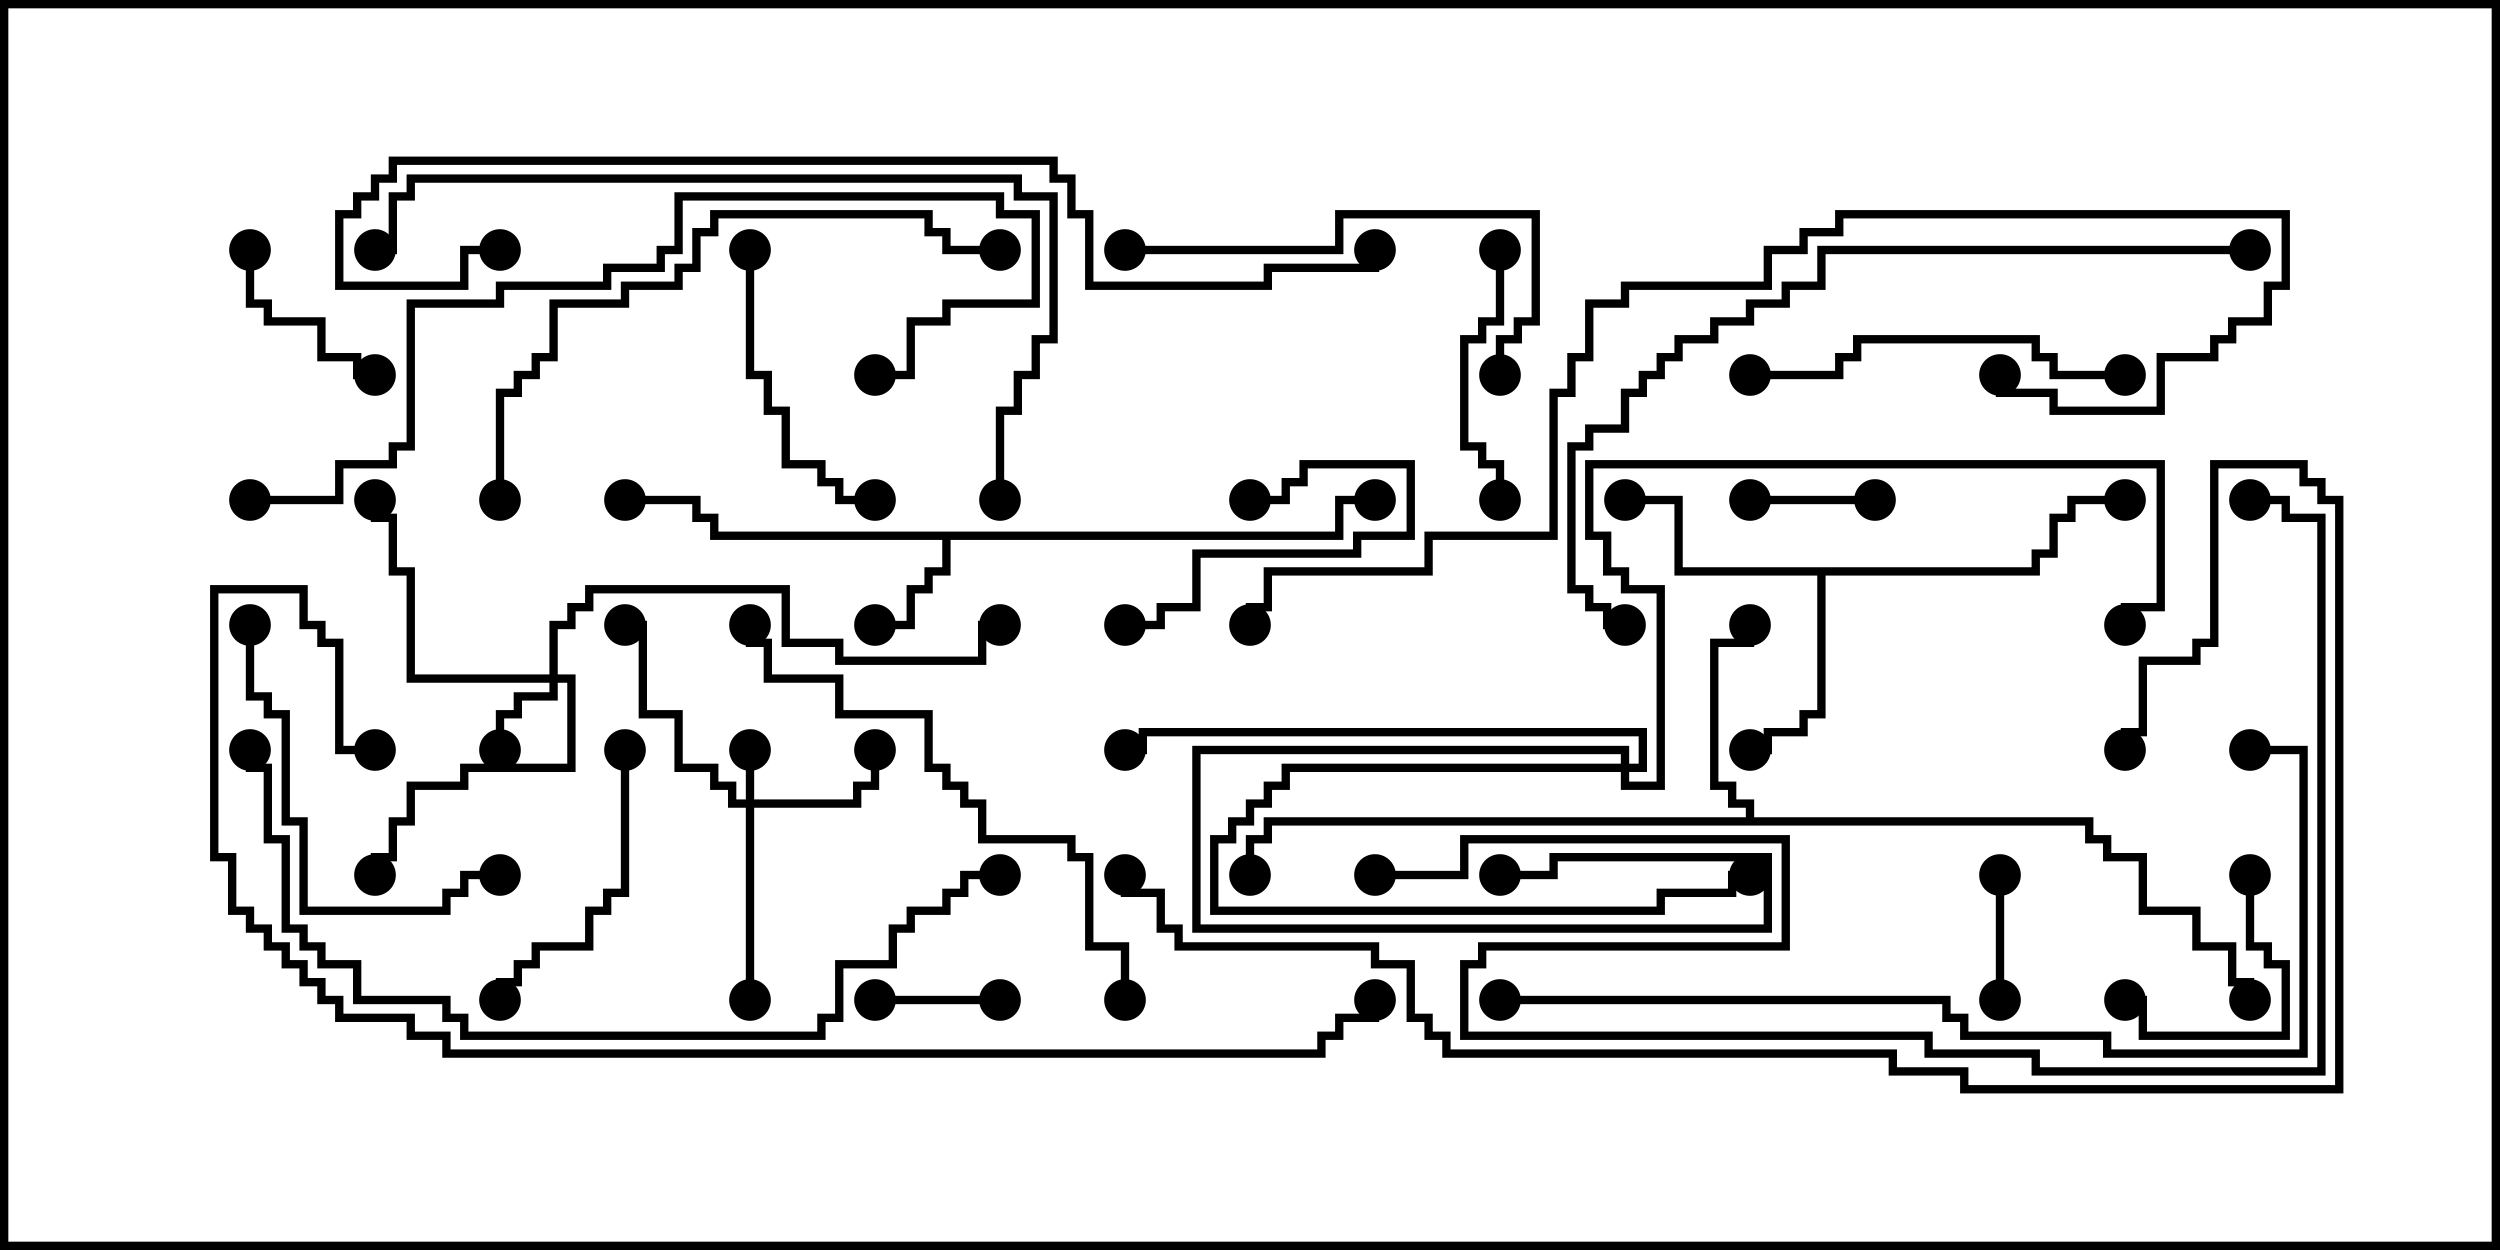 <svg version="1.1" width="30" height="15" xmlns="http://www.w3.org/2000/svg"><path d="M16.021,6.379L16.021,5.95L16.5,5.95L16.5,6.05L16.121,6.05L16.121,6.479L11.407,6.479L11.407,6.907L11.193,6.907L11.193,7.121L10.979,7.121L10.979,7.55L10.5,7.55L10.5,7.45L10.879,7.45L10.879,7.021L11.093,7.021L11.093,6.807L11.307,6.807L11.307,6.479L8.521,6.479L8.521,6.264L8.307,6.264L8.307,6.05L7.5,6.05L7.5,5.95L8.407,5.95L8.407,6.164L8.621,6.164L8.621,6.379z" stroke="none"/><path d="M24.379,6.807L24.379,6.593L24.593,6.593L24.593,6.164L24.807,6.164L24.807,5.95L25.5,5.95L25.5,6.05L24.907,6.05L24.907,6.264L24.693,6.264L24.693,6.693L24.479,6.693L24.479,6.907L21.907,6.907L21.907,8.621L21.693,8.621L21.693,8.836L21.264,8.836L21.264,9.05L21,9.05L21,8.95L21.164,8.95L21.164,8.736L21.593,8.736L21.593,8.521L21.807,8.521L21.807,6.907L20.093,6.907L20.093,6.05L19.5,6.05L19.5,5.95L20.193,5.95L20.193,6.807z" stroke="none"/><path d="M20.95,9.807L20.95,9.693L20.736,9.693L20.736,9.479L20.521,9.479L20.521,7.664L20.95,7.664L20.95,7.5L21.05,7.5L21.05,7.764L20.621,7.764L20.621,9.379L20.836,9.379L20.836,9.593L21.05,9.593L21.05,9.807L25.121,9.807L25.121,10.021L25.336,10.021L25.336,10.236L25.764,10.236L25.764,10.879L26.407,10.879L26.407,11.307L26.836,11.307L26.836,11.736L27.05,11.736L27.05,12L26.95,12L26.95,11.836L26.736,11.836L26.736,11.407L26.307,11.407L26.307,10.979L25.664,10.979L25.664,10.336L25.236,10.336L25.236,10.121L25.021,10.121L25.021,9.907L15.264,9.907L15.264,10.121L15.05,10.121L15.05,10.5L14.95,10.5L14.95,10.021L15.164,10.021L15.164,9.807z" stroke="none"/><path d="M8.95,9.593L8.95,9L9.05,9L9.05,9.593L10.236,9.593L10.236,9.379L10.45,9.379L10.45,9L10.55,9L10.55,9.479L10.336,9.479L10.336,9.693L9.05,9.693L9.05,12L8.95,12L8.95,9.693L8.736,9.693L8.736,9.479L8.521,9.479L8.521,9.264L8.093,9.264L8.093,8.621L7.664,8.621L7.664,7.55L7.5,7.55L7.5,7.45L7.764,7.45L7.764,8.521L8.193,8.521L8.193,9.164L8.621,9.164L8.621,9.379L8.836,9.379L8.836,9.593z" stroke="none"/><path d="M6.593,8.093L6.593,7.45L6.807,7.45L6.807,7.236L7.021,7.236L7.021,7.021L9.479,7.021L9.479,7.664L10.121,7.664L10.121,7.879L11.736,7.879L11.736,7.45L12,7.45L12,7.55L11.836,7.55L11.836,7.979L10.021,7.979L10.021,7.764L9.379,7.764L9.379,7.121L7.121,7.121L7.121,7.336L6.907,7.336L6.907,7.55L6.693,7.55L6.693,8.093L6.907,8.093L6.907,9.264L5.621,9.264L5.621,9.479L4.979,9.479L4.979,9.907L4.764,9.907L4.764,10.336L4.55,10.336L4.55,10.5L4.45,10.5L4.45,10.236L4.664,10.236L4.664,9.807L4.879,9.807L4.879,9.379L5.521,9.379L5.521,9.164L6.807,9.164L6.807,8.193L6.693,8.193L6.693,8.407L6.264,8.407L6.264,8.621L6.05,8.621L6.05,9L5.95,9L5.95,8.521L6.164,8.521L6.164,8.307L6.593,8.307L6.593,8.193L4.879,8.193L4.879,6.907L4.664,6.907L4.664,6.264L4.45,6.264L4.45,6L4.55,6L4.55,6.164L4.764,6.164L4.764,6.807L4.979,6.807L4.979,8.093z" stroke="none"/><path d="M19.45,9.164L19.45,9.05L14.407,9.05L14.407,11.093L21.164,11.093L21.164,10.336L18.693,10.336L18.693,10.55L18,10.55L18,10.45L18.593,10.45L18.593,10.236L21.264,10.236L21.264,11.193L14.307,11.193L14.307,8.95L19.55,8.95L19.55,9.164L19.664,9.164L19.664,8.836L13.764,8.836L13.764,9.05L13.5,9.05L13.5,8.95L13.664,8.95L13.664,8.736L19.764,8.736L19.764,9.264L19.55,9.264L19.55,9.379L19.879,9.379L19.879,7.121L19.45,7.121L19.45,6.907L19.236,6.907L19.236,6.479L19.021,6.479L19.021,5.521L25.979,5.521L25.979,7.336L25.55,7.336L25.55,7.5L25.45,7.5L25.45,7.236L25.879,7.236L25.879,5.621L19.121,5.621L19.121,6.379L19.336,6.379L19.336,6.807L19.55,6.807L19.55,7.021L19.979,7.021L19.979,9.479L19.45,9.479L19.45,9.264L15.479,9.264L15.479,9.479L15.264,9.479L15.264,9.693L15.05,9.693L15.05,9.907L14.836,9.907L14.836,10.121L14.621,10.121L14.621,10.879L19.879,10.879L19.879,10.664L20.736,10.664L20.736,10.45L21,10.45L21,10.55L20.836,10.55L20.836,10.764L19.979,10.764L19.979,10.979L14.521,10.979L14.521,10.021L14.736,10.021L14.736,9.807L14.95,9.807L14.95,9.593L15.164,9.593L15.164,9.379L15.379,9.379L15.379,9.164z" stroke="none"/><path d="M12,11.95L12,12.05L10.5,12.05L10.5,11.95z" stroke="none"/><path d="M21,6.05L21,5.95L22.5,5.95L22.5,6.05z" stroke="none"/><path d="M23.95,10.5L24.05,10.5L24.05,12L23.95,12z" stroke="none"/><path d="M15,6.05L15,5.95L15.379,5.95L15.379,5.736L15.593,5.736L15.593,5.521L16.979,5.521L16.979,6.479L16.336,6.479L16.336,6.693L14.407,6.693L14.407,7.336L13.979,7.336L13.979,7.55L13.5,7.55L13.5,7.45L13.879,7.45L13.879,7.236L14.307,7.236L14.307,6.593L16.236,6.593L16.236,6.379L16.879,6.379L16.879,5.621L15.693,5.621L15.693,5.836L15.479,5.836L15.479,6.05z" stroke="none"/><path d="M2.95,3L3.05,3L3.05,3.593L3.264,3.593L3.264,3.807L3.907,3.807L3.907,4.236L4.336,4.236L4.336,4.45L4.5,4.45L4.5,4.55L4.236,4.55L4.236,4.336L3.807,4.336L3.807,3.907L3.164,3.907L3.164,3.693L2.95,3.693z" stroke="none"/><path d="M26.95,10.5L27.05,10.5L27.05,11.307L27.264,11.307L27.264,11.521L27.479,11.521L27.479,12.479L25.664,12.479L25.664,12.05L25.5,12.05L25.5,11.95L25.764,11.95L25.764,12.379L27.379,12.379L27.379,11.621L27.164,11.621L27.164,11.407L26.95,11.407z" stroke="none"/><path d="M17.95,3L18.05,3L18.05,3.907L17.836,3.907L17.836,4.121L17.621,4.121L17.621,5.307L17.836,5.307L17.836,5.521L18.05,5.521L18.05,6L17.95,6L17.95,5.621L17.736,5.621L17.736,5.407L17.521,5.407L17.521,4.021L17.736,4.021L17.736,3.807L17.95,3.807z" stroke="none"/><path d="M8.95,3L9.05,3L9.05,4.45L9.264,4.45L9.264,4.879L9.479,4.879L9.479,5.521L9.907,5.521L9.907,5.736L10.121,5.736L10.121,5.95L10.5,5.95L10.5,6.05L10.021,6.05L10.021,5.836L9.807,5.836L9.807,5.621L9.379,5.621L9.379,4.979L9.164,4.979L9.164,4.55L8.95,4.55z" stroke="none"/><path d="M7.45,9L7.55,9L7.55,10.764L7.336,10.764L7.336,10.979L7.121,10.979L7.121,11.407L6.479,11.407L6.479,11.621L6.264,11.621L6.264,11.836L6.05,11.836L6.05,12L5.95,12L5.95,11.736L6.164,11.736L6.164,11.521L6.379,11.521L6.379,11.307L7.021,11.307L7.021,10.879L7.236,10.879L7.236,10.664L7.45,10.664z" stroke="none"/><path d="M2.95,7.5L3.05,7.5L3.05,8.307L3.264,8.307L3.264,8.521L3.479,8.521L3.479,9.807L3.693,9.807L3.693,10.879L5.307,10.879L5.307,10.664L5.521,10.664L5.521,10.45L6,10.45L6,10.55L5.621,10.55L5.621,10.764L5.407,10.764L5.407,10.979L3.593,10.979L3.593,9.907L3.379,9.907L3.379,8.621L3.164,8.621L3.164,8.407L2.95,8.407z" stroke="none"/><path d="M25.5,4.45L25.5,4.55L24.593,4.55L24.593,4.336L24.379,4.336L24.379,4.121L22.336,4.121L22.336,4.336L22.121,4.336L22.121,4.55L21,4.55L21,4.45L22.021,4.45L22.021,4.236L22.236,4.236L22.236,4.021L24.479,4.021L24.479,4.236L24.693,4.236L24.693,4.45z" stroke="none"/><path d="M13.5,3.05L13.5,2.95L16.021,2.95L16.021,2.521L18.479,2.521L18.479,3.907L18.264,3.907L18.264,4.121L18.05,4.121L18.05,4.5L17.95,4.5L17.95,4.021L18.164,4.021L18.164,3.807L18.379,3.807L18.379,2.621L16.121,2.621L16.121,3.05z" stroke="none"/><path d="M13.55,12L13.45,12L13.45,11.407L13.021,11.407L13.021,10.336L12.807,10.336L12.807,10.121L11.736,10.121L11.736,9.693L11.521,9.693L11.521,9.479L11.307,9.479L11.307,9.264L11.093,9.264L11.093,8.621L10.021,8.621L10.021,8.193L9.164,8.193L9.164,7.764L8.95,7.764L8.95,7.5L9.05,7.5L9.05,7.664L9.264,7.664L9.264,8.093L10.121,8.093L10.121,8.521L11.193,8.521L11.193,9.164L11.407,9.164L11.407,9.379L11.621,9.379L11.621,9.593L11.836,9.593L11.836,10.021L12.907,10.021L12.907,10.236L13.121,10.236L13.121,11.307L13.55,11.307z" stroke="none"/><path d="M6.05,6L5.95,6L5.95,4.664L6.164,4.664L6.164,4.45L6.379,4.45L6.379,4.236L6.593,4.236L6.593,3.593L7.45,3.593L7.45,3.379L8.093,3.379L8.093,3.164L8.307,3.164L8.307,2.736L8.521,2.736L8.521,2.521L11.193,2.521L11.193,2.736L11.407,2.736L11.407,2.95L12,2.95L12,3.05L11.307,3.05L11.307,2.836L11.093,2.836L11.093,2.621L8.621,2.621L8.621,2.836L8.407,2.836L8.407,3.264L8.193,3.264L8.193,3.479L7.55,3.479L7.55,3.693L6.693,3.693L6.693,4.336L6.479,4.336L6.479,4.55L6.264,4.55L6.264,4.764L6.05,4.764z" stroke="none"/><path d="M3,6.05L3,5.95L4.021,5.95L4.021,5.521L4.664,5.521L4.664,5.307L4.879,5.307L4.879,3.593L5.95,3.593L5.95,3.379L7.236,3.379L7.236,3.164L7.879,3.164L7.879,2.95L8.093,2.95L8.093,2.307L12.05,2.307L12.05,2.521L12.479,2.521L12.479,3.693L11.407,3.693L11.407,3.907L10.979,3.907L10.979,4.55L10.5,4.55L10.5,4.45L10.879,4.45L10.879,3.807L11.307,3.807L11.307,3.593L12.379,3.593L12.379,2.621L11.95,2.621L11.95,2.407L8.193,2.407L8.193,3.05L7.979,3.05L7.979,3.264L7.336,3.264L7.336,3.479L6.05,3.479L6.05,3.693L4.979,3.693L4.979,5.407L4.764,5.407L4.764,5.621L4.121,5.621L4.121,6.05z" stroke="none"/><path d="M12.05,6L11.95,6L11.95,4.879L12.164,4.879L12.164,4.45L12.379,4.45L12.379,4.021L12.593,4.021L12.593,2.407L12.164,2.407L12.164,2.193L4.979,2.193L4.979,2.407L4.764,2.407L4.764,3.05L4.5,3.05L4.5,2.95L4.664,2.95L4.664,2.307L4.879,2.307L4.879,2.093L12.264,2.093L12.264,2.307L12.693,2.307L12.693,4.121L12.479,4.121L12.479,4.55L12.264,4.55L12.264,4.979L12.05,4.979z" stroke="none"/><path d="M27,2.95L27,3.05L21.907,3.05L21.907,3.479L21.479,3.479L21.479,3.693L21.05,3.693L21.05,3.907L20.621,3.907L20.621,4.121L20.193,4.121L20.193,4.336L19.979,4.336L19.979,4.55L19.764,4.55L19.764,4.764L19.55,4.764L19.55,5.193L19.121,5.193L19.121,5.407L18.907,5.407L18.907,7.021L19.121,7.021L19.121,7.236L19.336,7.236L19.336,7.45L19.5,7.45L19.5,7.55L19.236,7.55L19.236,7.336L19.021,7.336L19.021,7.121L18.807,7.121L18.807,5.307L19.021,5.307L19.021,5.093L19.45,5.093L19.45,4.664L19.664,4.664L19.664,4.45L19.879,4.45L19.879,4.236L20.093,4.236L20.093,4.021L20.521,4.021L20.521,3.807L20.95,3.807L20.95,3.593L21.379,3.593L21.379,3.379L21.807,3.379L21.807,2.95z" stroke="none"/><path d="M12,10.45L12,10.55L11.621,10.55L11.621,10.764L11.407,10.764L11.407,10.979L10.979,10.979L10.979,11.193L10.764,11.193L10.764,11.621L10.121,11.621L10.121,12.264L9.907,12.264L9.907,12.479L5.521,12.479L5.521,12.264L5.307,12.264L5.307,12.05L4.236,12.05L4.236,11.621L3.807,11.621L3.807,11.407L3.593,11.407L3.593,11.193L3.379,11.193L3.379,10.121L3.164,10.121L3.164,9.264L2.95,9.264L2.95,9L3.05,9L3.05,9.164L3.264,9.164L3.264,10.021L3.479,10.021L3.479,11.093L3.693,11.093L3.693,11.307L3.907,11.307L3.907,11.521L4.336,11.521L4.336,11.95L5.407,11.95L5.407,12.164L5.621,12.164L5.621,12.379L9.807,12.379L9.807,12.164L10.021,12.164L10.021,11.521L10.664,11.521L10.664,11.093L10.879,11.093L10.879,10.879L11.307,10.879L11.307,10.664L11.521,10.664L11.521,10.45z" stroke="none"/><path d="M23.95,4.5L24.05,4.5L24.05,4.664L24.693,4.664L24.693,4.879L25.879,4.879L25.879,4.236L26.521,4.236L26.521,4.021L26.736,4.021L26.736,3.807L27.164,3.807L27.164,3.379L27.379,3.379L27.379,2.621L22.121,2.621L22.121,2.836L21.693,2.836L21.693,3.05L21.264,3.05L21.264,3.479L19.55,3.479L19.55,3.693L19.121,3.693L19.121,4.336L18.907,4.336L18.907,4.764L18.693,4.764L18.693,6.479L17.193,6.479L17.193,6.907L15.264,6.907L15.264,7.336L15.05,7.336L15.05,7.5L14.95,7.5L14.95,7.236L15.164,7.236L15.164,6.807L17.093,6.807L17.093,6.379L18.593,6.379L18.593,4.664L18.807,4.664L18.807,4.236L19.021,4.236L19.021,3.593L19.45,3.593L19.45,3.379L21.164,3.379L21.164,2.95L21.593,2.95L21.593,2.736L22.021,2.736L22.021,2.521L27.479,2.521L27.479,3.479L27.264,3.479L27.264,3.907L26.836,3.907L26.836,4.121L26.621,4.121L26.621,4.336L25.979,4.336L25.979,4.979L24.593,4.979L24.593,4.764L23.95,4.764z" stroke="none"/><path d="M18,12.05L18,11.95L23.407,11.95L23.407,12.164L23.621,12.164L23.621,12.379L25.336,12.379L25.336,12.593L27.593,12.593L27.593,9.05L27,9.05L27,8.95L27.693,8.95L27.693,12.693L25.236,12.693L25.236,12.479L23.521,12.479L23.521,12.264L23.307,12.264L23.307,12.05z" stroke="none"/><path d="M16.45,3L16.55,3L16.55,3.264L15.264,3.264L15.264,3.479L13.021,3.479L13.021,2.621L12.807,2.621L12.807,2.193L12.593,2.193L12.593,1.979L4.764,1.979L4.764,2.193L4.55,2.193L4.55,2.407L4.336,2.407L4.336,2.621L4.121,2.621L4.121,3.379L5.521,3.379L5.521,2.95L6,2.95L6,3.05L5.621,3.05L5.621,3.479L4.021,3.479L4.021,2.521L4.236,2.521L4.236,2.307L4.45,2.307L4.45,2.093L4.664,2.093L4.664,1.879L12.693,1.879L12.693,2.093L12.907,2.093L12.907,2.521L13.121,2.521L13.121,3.379L15.164,3.379L15.164,3.164L16.45,3.164z" stroke="none"/><path d="M16.5,10.55L16.5,10.45L17.521,10.45L17.521,10.021L21.479,10.021L21.479,11.407L17.836,11.407L17.836,11.621L17.621,11.621L17.621,12.379L23.193,12.379L23.193,12.593L24.479,12.593L24.479,12.807L27.807,12.807L27.807,6.264L27.379,6.264L27.379,6.05L27,6.05L27,5.95L27.479,5.95L27.479,6.164L27.907,6.164L27.907,12.907L24.379,12.907L24.379,12.693L23.093,12.693L23.093,12.479L17.521,12.479L17.521,11.521L17.736,11.521L17.736,11.307L21.379,11.307L21.379,10.121L17.621,10.121L17.621,10.55z" stroke="none"/><path d="M13.45,10.5L13.55,10.5L13.55,10.664L13.979,10.664L13.979,11.093L14.193,11.093L14.193,11.307L16.55,11.307L16.55,11.521L16.979,11.521L16.979,12.164L17.193,12.164L17.193,12.379L17.407,12.379L17.407,12.593L22.764,12.593L22.764,12.807L23.621,12.807L23.621,13.021L28.021,13.021L28.021,6.05L27.807,6.05L27.807,5.836L27.593,5.836L27.593,5.621L26.621,5.621L26.621,7.764L26.407,7.764L26.407,7.979L25.764,7.979L25.764,8.836L25.55,8.836L25.55,9L25.45,9L25.45,8.736L25.664,8.736L25.664,7.879L26.307,7.879L26.307,7.664L26.521,7.664L26.521,5.521L27.693,5.521L27.693,5.736L27.907,5.736L27.907,5.95L28.121,5.95L28.121,13.121L23.521,13.121L23.521,12.907L22.664,12.907L22.664,12.693L17.307,12.693L17.307,12.479L17.093,12.479L17.093,12.264L16.879,12.264L16.879,11.621L16.45,11.621L16.45,11.407L14.093,11.407L14.093,11.193L13.879,11.193L13.879,10.764L13.45,10.764z" stroke="none"/><path d="M4.5,8.95L4.5,9.05L4.021,9.05L4.021,7.764L3.807,7.764L3.807,7.55L3.593,7.55L3.593,7.121L2.621,7.121L2.621,10.236L2.836,10.236L2.836,10.879L3.05,10.879L3.05,11.093L3.264,11.093L3.264,11.307L3.479,11.307L3.479,11.521L3.693,11.521L3.693,11.736L3.907,11.736L3.907,11.95L4.121,11.95L4.121,12.164L4.979,12.164L4.979,12.379L5.407,12.379L5.407,12.593L15.807,12.593L15.807,12.379L16.021,12.379L16.021,12.164L16.45,12.164L16.45,12L16.55,12L16.55,12.264L16.121,12.264L16.121,12.479L15.907,12.479L15.907,12.693L5.307,12.693L5.307,12.479L4.879,12.479L4.879,12.264L4.021,12.264L4.021,12.05L3.807,12.05L3.807,11.836L3.593,11.836L3.593,11.621L3.379,11.621L3.379,11.407L3.164,11.407L3.164,11.193L2.95,11.193L2.95,10.979L2.736,10.979L2.736,10.336L2.521,10.336L2.521,7.021L3.693,7.021L3.693,7.45L3.907,7.45L3.907,7.664L4.121,7.664L4.121,8.95z" stroke="none"/><circle cx="10.5" cy="7.5" r="0.25" stroke-width="0" fill="#000" /><circle cx="7.5" cy="6" r="0.25" stroke-width="0" fill="#000" /><circle cx="16.5" cy="6" r="0.25" stroke-width="0" fill="#000" /><circle cx="21" cy="9" r="0.25" stroke-width="0" fill="#000" /><circle cx="19.5" cy="6" r="0.25" stroke-width="0" fill="#000" /><circle cx="25.5" cy="6" r="0.25" stroke-width="0" fill="#000" /><circle cx="21" cy="7.5" r="0.25" stroke-width="0" fill="#000" /><circle cx="15" cy="10.5" r="0.25" stroke-width="0" fill="#000" /><circle cx="27" cy="12" r="0.25" stroke-width="0" fill="#000" /><circle cx="9" cy="9" r="0.25" stroke-width="0" fill="#000" /><circle cx="10.5" cy="9" r="0.25" stroke-width="0" fill="#000" /><circle cx="9" cy="12" r="0.25" stroke-width="0" fill="#000" /><circle cx="7.5" cy="7.5" r="0.25" stroke-width="0" fill="#000" /><circle cx="6" cy="9" r="0.25" stroke-width="0" fill="#000" /><circle cx="4.5" cy="6" r="0.25" stroke-width="0" fill="#000" /><circle cx="4.5" cy="10.5" r="0.25" stroke-width="0" fill="#000" /><circle cx="12" cy="7.5" r="0.25" stroke-width="0" fill="#000" /><circle cx="21" cy="10.5" r="0.25" stroke-width="0" fill="#000" /><circle cx="18" cy="10.5" r="0.25" stroke-width="0" fill="#000" /><circle cx="13.5" cy="9" r="0.25" stroke-width="0" fill="#000" /><circle cx="25.5" cy="7.5" r="0.25" stroke-width="0" fill="#000" /><circle cx="12" cy="12" r="0.25" stroke-width="0" fill="#000" /><circle cx="10.5" cy="12" r="0.25" stroke-width="0" fill="#000" /><circle cx="21" cy="6" r="0.25" stroke-width="0" fill="#000" /><circle cx="22.5" cy="6" r="0.25" stroke-width="0" fill="#000" /><circle cx="24" cy="10.5" r="0.25" stroke-width="0" fill="#000" /><circle cx="24" cy="12" r="0.25" stroke-width="0" fill="#000" /><circle cx="15" cy="6" r="0.25" stroke-width="0" fill="#000" /><circle cx="13.5" cy="7.5" r="0.25" stroke-width="0" fill="#000" /><circle cx="3" cy="3" r="0.25" stroke-width="0" fill="#000" /><circle cx="4.5" cy="4.5" r="0.25" stroke-width="0" fill="#000" /><circle cx="27" cy="10.5" r="0.25" stroke-width="0" fill="#000" /><circle cx="25.5" cy="12" r="0.25" stroke-width="0" fill="#000" /><circle cx="18" cy="3" r="0.25" stroke-width="0" fill="#000" /><circle cx="18" cy="6" r="0.25" stroke-width="0" fill="#000" /><circle cx="9" cy="3" r="0.25" stroke-width="0" fill="#000" /><circle cx="10.5" cy="6" r="0.25" stroke-width="0" fill="#000" /><circle cx="7.5" cy="9" r="0.25" stroke-width="0" fill="#000" /><circle cx="6" cy="12" r="0.25" stroke-width="0" fill="#000" /><circle cx="3" cy="7.5" r="0.25" stroke-width="0" fill="#000" /><circle cx="6" cy="10.5" r="0.25" stroke-width="0" fill="#000" /><circle cx="25.5" cy="4.5" r="0.25" stroke-width="0" fill="#000" /><circle cx="21" cy="4.5" r="0.25" stroke-width="0" fill="#000" /><circle cx="13.5" cy="3" r="0.25" stroke-width="0" fill="#000" /><circle cx="18" cy="4.5" r="0.25" stroke-width="0" fill="#000" /><circle cx="13.5" cy="12" r="0.25" stroke-width="0" fill="#000" /><circle cx="9" cy="7.5" r="0.25" stroke-width="0" fill="#000" /><circle cx="6" cy="6" r="0.25" stroke-width="0" fill="#000" /><circle cx="12" cy="3" r="0.25" stroke-width="0" fill="#000" /><circle cx="3" cy="6" r="0.25" stroke-width="0" fill="#000" /><circle cx="10.5" cy="4.5" r="0.25" stroke-width="0" fill="#000" /><circle cx="12" cy="6" r="0.25" stroke-width="0" fill="#000" /><circle cx="4.5" cy="3" r="0.25" stroke-width="0" fill="#000" /><circle cx="27" cy="3" r="0.25" stroke-width="0" fill="#000" /><circle cx="19.5" cy="7.5" r="0.25" stroke-width="0" fill="#000" /><circle cx="12" cy="10.5" r="0.25" stroke-width="0" fill="#000" /><circle cx="3" cy="9" r="0.25" stroke-width="0" fill="#000" /><circle cx="24" cy="4.5" r="0.25" stroke-width="0" fill="#000" /><circle cx="15" cy="7.5" r="0.25" stroke-width="0" fill="#000" /><circle cx="18" cy="12" r="0.25" stroke-width="0" fill="#000" /><circle cx="27" cy="9" r="0.25" stroke-width="0" fill="#000" /><circle cx="16.5" cy="3" r="0.25" stroke-width="0" fill="#000" /><circle cx="6" cy="3" r="0.25" stroke-width="0" fill="#000" /><circle cx="16.5" cy="10.5" r="0.25" stroke-width="0" fill="#000" /><circle cx="27" cy="6" r="0.25" stroke-width="0" fill="#000" /><circle cx="13.5" cy="10.5" r="0.25" stroke-width="0" fill="#000" /><circle cx="25.5" cy="9" r="0.25" stroke-width="0" fill="#000" /><circle cx="4.5" cy="9" r="0.25" stroke-width="0" fill="#000" /><circle cx="16.5" cy="12" r="0.25" stroke-width="0" fill="#000" /><rect x="0" y="0" width="30" height="15" stroke-width="0.2" stroke="#000" fill="none" /></svg>
